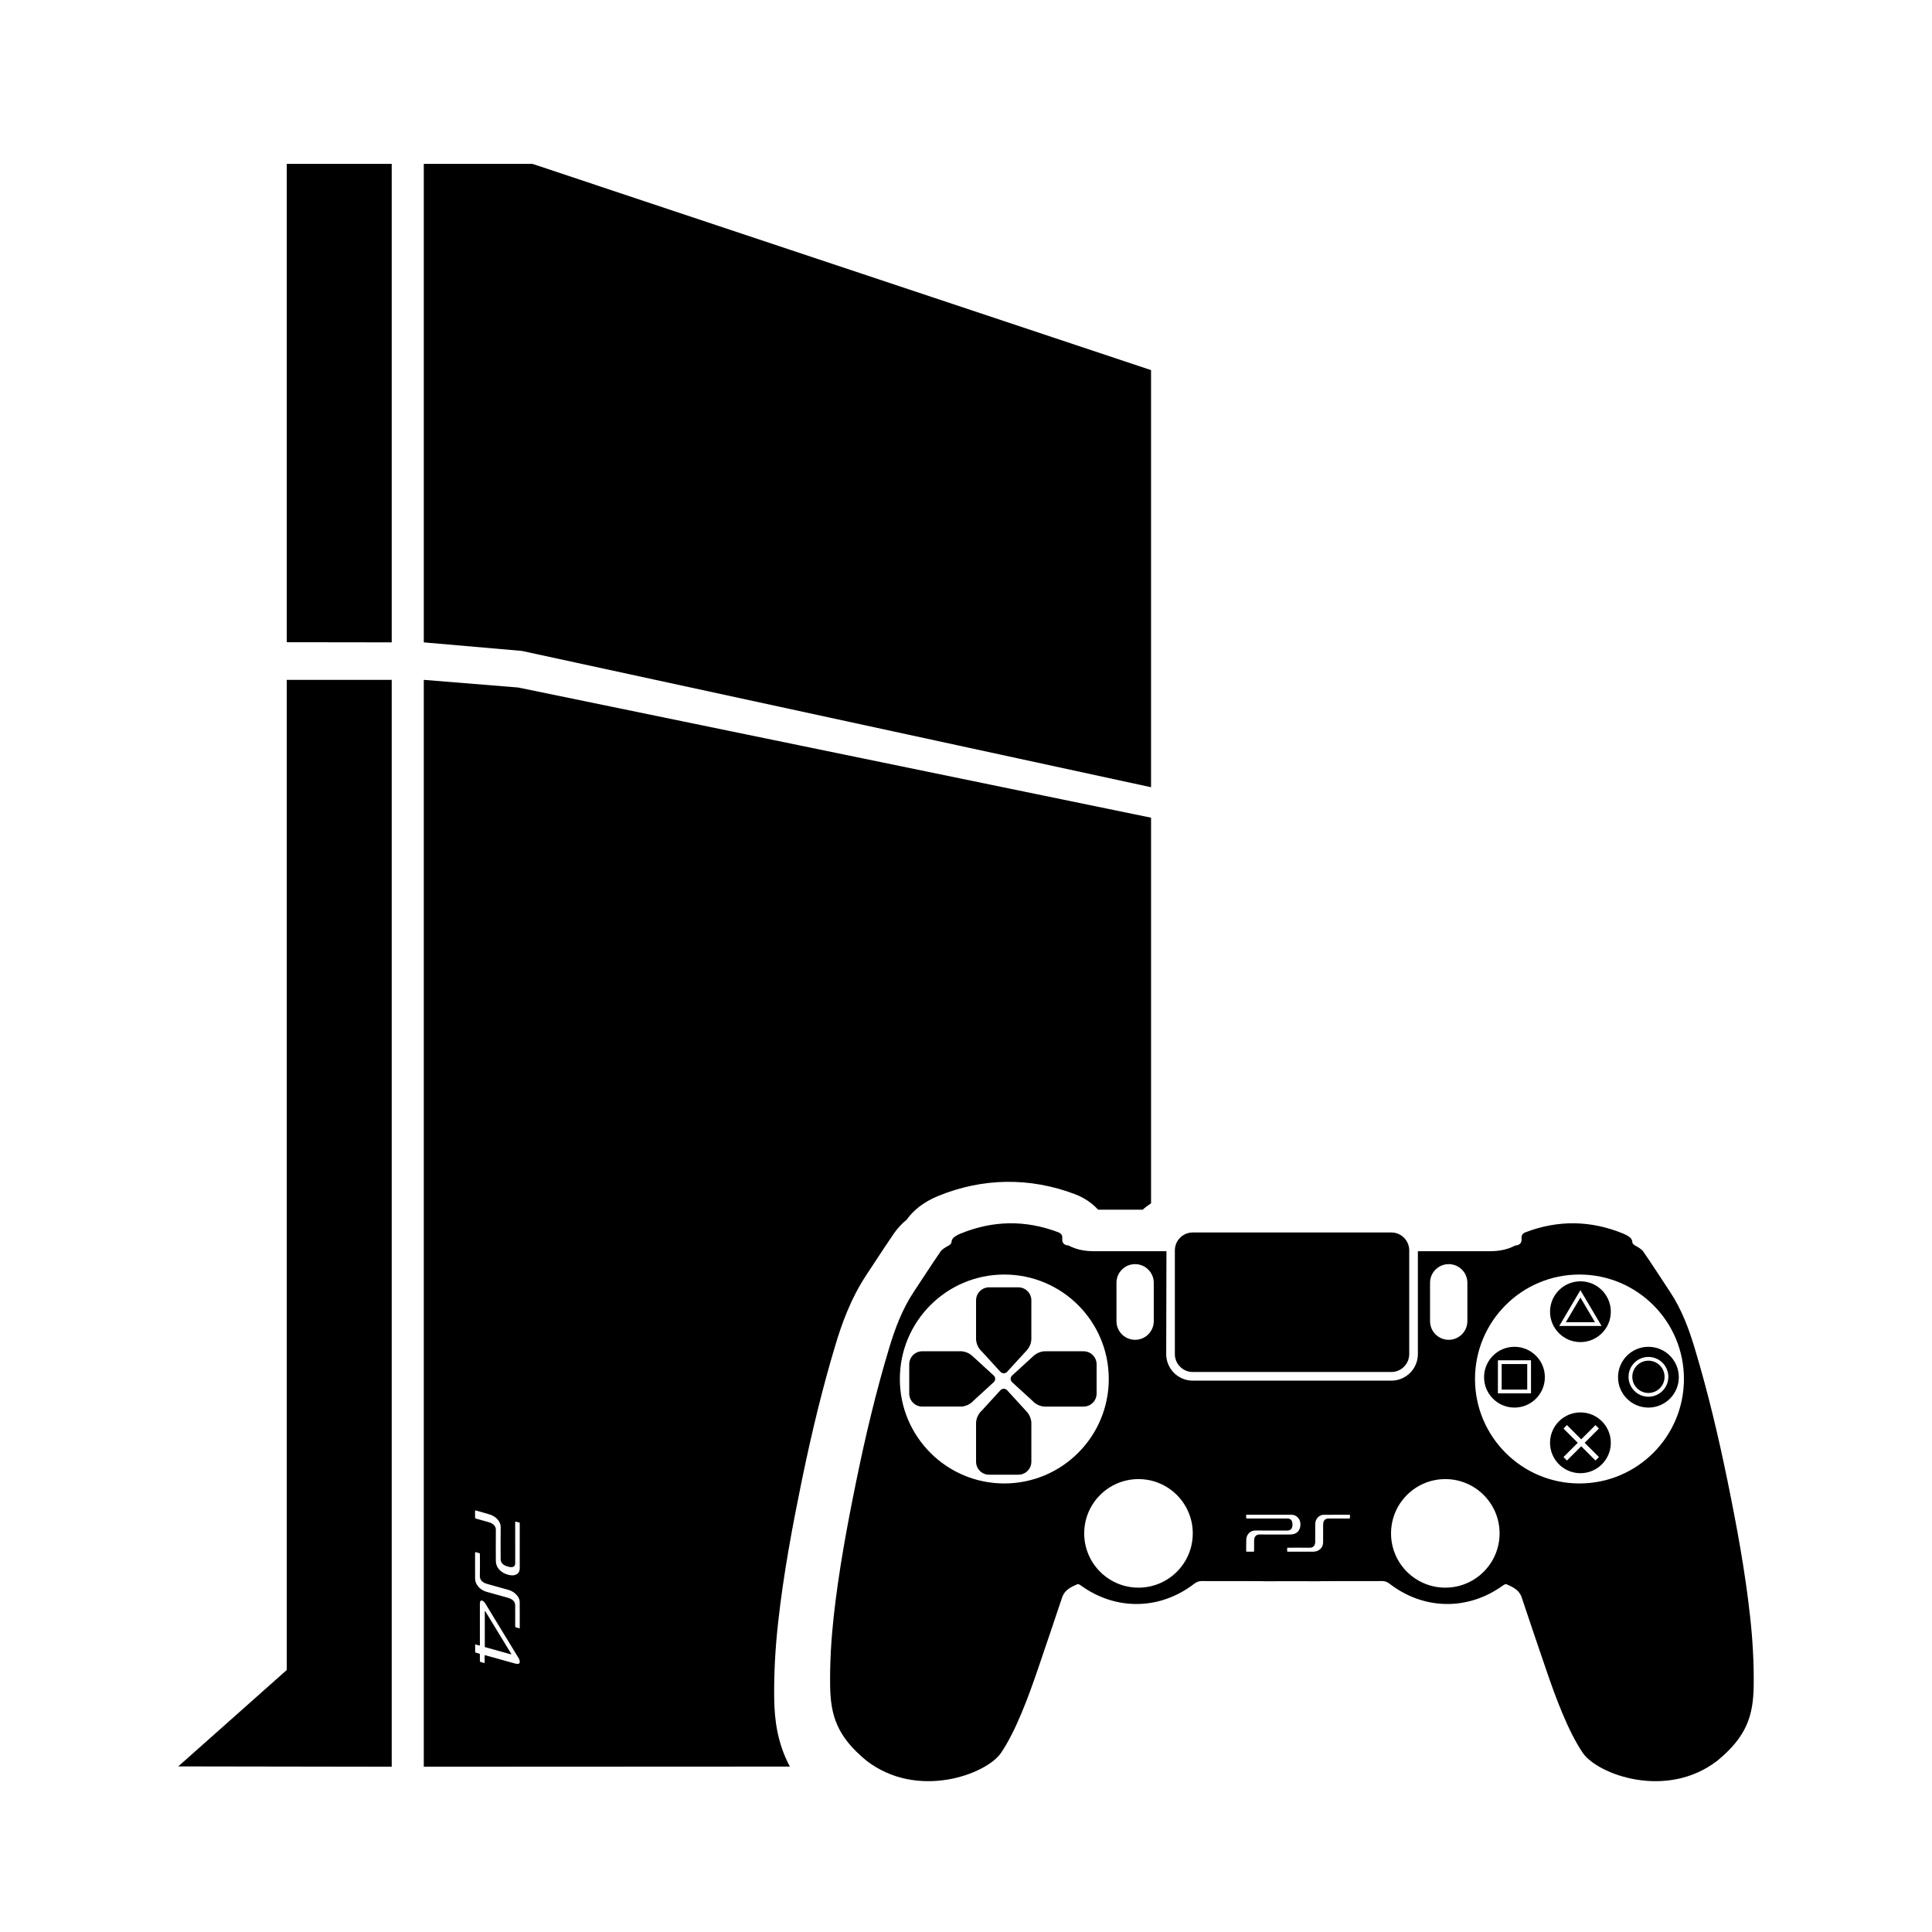 <?xml version="1.0" encoding="utf-8"?>
<!-- Generator: Adobe Illustrator 16.0.0, SVG Export Plug-In . SVG Version: 6.00 Build 0)  -->
<!DOCTYPE svg PUBLIC "-//W3C//DTD SVG 1.1//EN" "http://www.w3.org/Graphics/SVG/1.1/DTD/svg11.dtd">
<svg version="1.1" id="Layer_1" xmlns="http://www.w3.org/2000/svg" xmlns:xlink="http://www.w3.org/1999/xlink" x="0px" y="0px"
	 width="126px" height="126px" viewBox="0 0 126 126" enable-background="new 0 0 126 126" xml:space="preserve">
<path d="M18.702,44.338h6.845v70.884L11.626,115.2l7.076-6.288V44.338z M18.702,41.884l6.845,0.009V10.688h-6.845V41.884z
	 M50.742,105.862c-0.187,1.701-0.271,3.351-0.251,4.906c0.019,1.37,0.195,2.887,1.02,4.443l-23.873,0.011V44.338l6.161,0.5
	l41.27,8.49v25.148c-0.189,0.129-0.377,0.262-0.546,0.416h-2.905c-0.404-0.437-0.917-0.786-1.512-1.011
	c-2.941-1.115-6.02-1.069-8.923,0.118c-0.463,0.188-0.886,0.43-1.243,0.708c-0.313,0.243-0.586,0.526-0.809,0.839
	c-0.277,0.226-0.572,0.519-0.83,0.895c-0.438,0.638-0.861,1.282-1.285,1.928l-0.502,0.762c-1.059,1.601-1.641,3.289-2.029,4.583
	c-0.805,2.674-1.527,5.594-2.21,8.926C51.719,99.353,51.102,102.571,50.742,105.862z M30.982,98.974
	c0,0.041,0.019,0.056,0.063,0.067c0.234,0.064,0.47,0.131,0.705,0.196c0.07,0.019,0.141,0.039,0.211,0.064
	c0.196,0.073,0.381,0.236,0.377,0.458c-0.007,0.643-0.002,1.289-0.002,1.934c0,0.069,0.001,0.14,0.01,0.21
	c0.027,0.222,0.133,0.426,0.365,0.597c0.161,0.12,0.336,0.184,0.518,0.222c0.381,0.083,0.667-0.097,0.667-0.418
	c0-0.977,0-1.954,0-2.93c0-0.02,0-0.039,0-0.066c-0.082-0.022-0.153-0.039-0.226-0.063c-0.059-0.02-0.072-0.005-0.072,0.042
	c0.002,0.523,0.002,1.046,0.002,1.569c0,0.366,0,0.732,0,1.098c-0.001,0.182-0.104,0.27-0.311,0.248
	c-0.088-0.009-0.184-0.033-0.273-0.067c-0.252-0.099-0.365-0.247-0.365-0.46c0-0.697-0.006-1.397,0.002-2.092
	c0.005-0.348-0.308-0.678-0.682-0.801c-0.311-0.102-0.622-0.18-0.933-0.27c-0.04-0.011-0.056-0.004-0.055,0.031
	C30.985,98.688,30.986,98.831,30.982,98.974z M30.984,102.927c0.001,0.146,0.035,0.296,0.133,0.446
	c0.149,0.231,0.371,0.371,0.631,0.445c0.447,0.128,0.894,0.249,1.34,0.374c0.057,0.017,0.113,0.036,0.17,0.058
	c0.168,0.066,0.291,0.188,0.326,0.325c0.012,0.045,0.015,0.089,0.015,0.132c0.001,0.447,0.001,0.895,0.001,1.342
	c0,0.011-0.005,0.023,0.001,0.034c0.01,0.016,0.025,0.041,0.04,0.045c0.081,0.026,0.164,0.048,0.255,0.073c0-0.019,0-0.029,0-0.041
	c0-0.563,0.005-1.123-0.003-1.688c-0.003-0.188-0.102-0.375-0.286-0.541c-0.14-0.124-0.299-0.203-0.47-0.25
	c-0.459-0.129-0.92-0.254-1.38-0.386c-0.27-0.076-0.468-0.241-0.462-0.513c0.011-0.464,0.004-0.933,0.004-1.399
	c0-0.013-0.002-0.023,0-0.035c0.002-0.03-0.012-0.048-0.051-0.059c-0.068-0.017-0.137-0.035-0.206-0.056
	c-0.047-0.016-0.06-0.003-0.059,0.034C30.984,101.822,30.982,102.374,30.984,102.927z M33.896,108.39
	c0.009-0.098-0.037-0.193-0.097-0.29c-0.179-0.294-0.358-0.588-0.537-0.881c-0.532-0.874-1.065-1.749-1.598-2.623
	c-0.028-0.045-0.061-0.091-0.099-0.131c-0.107-0.11-0.223-0.11-0.254,0c-0.012,0.043-0.014,0.09-0.014,0.138
	c-0.001,0.891-0.001,1.781,0,2.672c0,0.04-0.014,0.051-0.063,0.035c-0.08-0.025-0.16-0.046-0.245-0.069c0,0.177,0,0.35,0,0.527
	c0.082,0.022,0.159,0.047,0.238,0.065c0.054,0.013,0.071,0.032,0.069,0.079c-0.003,0.138-0.002,0.278,0,0.42
	c0.001,0.016,0.017,0.048,0.025,0.051c0.094,0.029,0.187,0.054,0.283,0.08c0.002-0.023,0.004-0.041,0.004-0.059
	c0-0.133,0.002-0.266-0.002-0.4c0-0.05,0.014-0.063,0.075-0.045c0.63,0.178,1.261,0.354,1.891,0.527
	c0.062,0.017,0.126,0.027,0.185,0.028C33.854,108.518,33.89,108.471,33.896,108.39z M31.674,105.123
	c-0.012-0.018-0.025-0.033-0.038-0.051c-0.007,0-0.013,0-0.019,0.001c0,0.78,0,1.56,0,2.341c0.018,0.006,0.029,0.011,0.04,0.014
	c0.542,0.151,1.085,0.302,1.627,0.453c0.067,0.019,0.075,0.007,0.038-0.055C32.773,106.925,32.223,106.023,31.674,105.123z
	 M75.068,51.341V24.136L34.725,10.688h-7.087v31.206l6.394,0.557L75.068,51.341z M66.994,92.101l-1.308-1.429
	c-0.124-0.135-0.322-0.135-0.445,0l-1.201,1.313c-0.231,0.202-0.384,0.532-0.384,0.83v2.51c0,0.471,0.381,0.853,0.852,0.853h1.902
	c0.471,0,0.852-0.382,0.852-0.853v-2.51c0-0.246-0.104-0.514-0.271-0.714H66.994z M64.803,89.703l-1.43-1.309v0.003
	c-0.199-0.166-0.467-0.271-0.713-0.271h-2.511c-0.47,0-0.851,0.382-0.851,0.852v1.903c0,0.471,0.381,0.852,0.851,0.852h2.511
	c0.298,0,0.627-0.153,0.83-0.385l1.313-1.201C64.938,90.024,64.938,89.825,64.803,89.703z M77.786,89.478h12.955
	c0.642,0,1.165-0.523,1.165-1.167v-0.015V81.58v-0.034c0-0.644-0.523-1.167-1.164-1.167H77.787c-0.643,0-1.166,0.523-1.166,1.167
	v0.015v6.716v0.034C76.621,88.954,77.145,89.478,77.786,89.478z M65.241,89.462c0.123,0.134,0.321,0.134,0.445,0l1.308-1.43h-0.003
	c0.167-0.2,0.271-0.468,0.271-0.713v-2.512c0-0.47-0.381-0.851-0.852-0.851h-1.902c-0.471,0-0.852,0.381-0.852,0.851v2.512
	c0,0.297,0.152,0.627,0.384,0.829L65.241,89.462z M107.506,87.835c1.096,0,1.982,0.888,1.982,1.982s-0.887,1.982-1.982,1.982
	c-1.094,0-1.982-0.888-1.982-1.982S106.412,87.835,107.506,87.835z M107.506,88.496c-0.715,0-1.297,0.581-1.297,1.296
	c0,0.716,0.582,1.299,1.297,1.299c0.717,0,1.299-0.583,1.299-1.299C108.805,89.077,108.223,88.496,107.506,88.496z M102.12,86.231
	h1.901l-0.951-1.609L102.12,86.231z M105.053,85.546c0,1.096-0.887,1.982-1.982,1.982c-1.094,0-1.982-0.887-1.982-1.982
	c0-1.095,0.889-1.982,1.982-1.982C104.166,83.563,105.053,84.451,105.053,85.546z M104.451,86.477l-1.381-2.336l-1.379,2.336
	H104.451z M106.454,89.792c0,0.581,0.472,1.054,1.052,1.054c0.581,0,1.053-0.473,1.053-1.054c0-0.579-0.472-1.052-1.053-1.052
	C106.926,88.74,106.454,89.213,106.454,89.792z M105.053,94.096c0,1.095-0.887,1.982-1.982,1.982c-1.094,0-1.982-0.888-1.982-1.982
	s0.889-1.982,1.982-1.982C104.166,92.113,105.053,93.001,105.053,94.096z M103.349,94.096l0.93-0.93l-0.226-0.226l-0.93,0.93
	l-0.93-0.93l-0.226,0.226l0.93,0.93l-0.93,0.93l0.226,0.226l0.93-0.93l0.93,0.93l0.226-0.226L103.349,94.096z M114.371,109.931
	c-0.025,1.969-0.458,3.322-2.367,4.894c-3.33,2.573-7.83,0.894-8.783-0.513s-1.764-3.592-2.41-5.491
	c-0.527-1.545-1.055-3.09-1.569-4.64c-0.165-0.494-0.577-0.679-0.996-0.863c-0.051-0.021-0.151,0.027-0.21,0.07
	c-2.297,1.673-5.205,1.621-7.443-0.125c-0.113-0.089-0.285-0.15-0.43-0.15c-0.66,0-2.363,0.002-4.035,0.005v0.007
	c-0.365-0.001-1.051-0.002-1.873-0.004c-0.822,0.002-1.507,0.003-1.873,0.004v-0.007c-1.672-0.003-3.374-0.005-4.035-0.005
	c-0.145,0-0.315,0.062-0.43,0.15c-2.238,1.746-5.146,1.798-7.443,0.125c-0.059-0.043-0.158-0.092-0.209-0.07
	c-0.419,0.185-0.832,0.369-0.996,0.863c-0.516,1.55-1.043,3.095-1.568,4.64c-0.647,1.899-1.459,4.085-2.412,5.491
	c-0.952,1.406-5.451,3.086-8.783,0.513c-1.908-1.571-2.341-2.925-2.367-4.894c-0.019-1.493,0.068-2.995,0.23-4.479
	c0.328-2.992,0.879-5.953,1.482-8.902c0.594-2.901,1.279-5.782,2.133-8.62c0.387-1.284,0.852-2.533,1.598-3.661
	c0.583-0.881,1.155-1.768,1.753-2.639c0.109-0.159,0.306-0.271,0.483-0.369c0.135-0.075,0.234-0.129,0.244-0.308
	c0.006-0.095,0.086-0.206,0.166-0.268c0.124-0.097,0.271-0.174,0.418-0.233c2.109-0.863,4.23-0.899,6.365-0.09
	c0.182,0.068,0.284,0.191,0.267,0.38c-0.026,0.294,0.087,0.456,0.384,0.482c0.023,0.002,0.047,0.014,0.068,0.025
	c0.502,0.26,1.042,0.349,1.602,0.351h4.741l-0.015,6.71c0,0.955,0.775,1.732,1.729,1.732h12.955c0.954,0,1.729-0.777,1.729-1.732
	v-6.71h4.708c0.56-0.002,1.099-0.091,1.603-0.351c0.02-0.012,0.043-0.023,0.066-0.025c0.297-0.026,0.411-0.188,0.385-0.482
	c-0.018-0.188,0.084-0.312,0.266-0.38c2.135-0.81,4.256-0.773,6.366,0.09c0.147,0.06,0.293,0.137,0.417,0.233
	c0.08,0.062,0.16,0.173,0.166,0.268c0.01,0.179,0.109,0.232,0.244,0.308c0.178,0.098,0.375,0.21,0.484,0.369
	c0.598,0.871,1.17,1.758,1.752,2.639c0.746,1.128,1.212,2.377,1.598,3.661c0.854,2.838,1.539,5.719,2.133,8.62
	c0.604,2.949,1.155,5.91,1.482,8.902C114.303,106.936,114.391,108.438,114.371,109.931z M72.813,86.162
	c0,0.673,0.543,1.217,1.215,1.217s1.217-0.544,1.217-1.217V83.66c0-0.672-0.545-1.216-1.217-1.216s-1.215,0.544-1.215,1.216V86.162z
	 M72.311,89.935c0-3.762-3.051-6.813-6.813-6.813s-6.812,3.051-6.812,6.813s3.05,6.812,6.812,6.812S72.311,93.696,72.311,89.935z
	 M77.789,100.003c0-1.955-1.585-3.54-3.54-3.54c-1.954,0-3.54,1.585-3.54,3.54s1.586,3.539,3.54,3.539
	C76.204,103.542,77.789,101.958,77.789,100.003z M84.041,100.077c0.068,0,0.137,0,0.205-0.007c0.209-0.024,0.381-0.111,0.485-0.302
	c0.073-0.133,0.087-0.279,0.076-0.429c-0.023-0.315-0.278-0.553-0.593-0.553c-0.959,0-1.918,0-2.877,0c-0.02,0-0.039,0-0.064,0
	c0,0.069,0.003,0.128-0.002,0.188c-0.002,0.047,0.016,0.059,0.063,0.059c0.512-0.002,1.025-0.002,1.539-0.002
	c0.359,0,0.719,0,1.078,0.001c0.179,0,0.293,0.086,0.328,0.256c0.016,0.073,0.019,0.152,0.008,0.227
	c-0.027,0.208-0.141,0.303-0.352,0.303c-0.684,0-1.369,0.005-2.055-0.003c-0.342-0.003-0.58,0.256-0.599,0.564
	c-0.015,0.257-0.007,0.515-0.009,0.771c-0.002,0.033,0.01,0.046,0.045,0.046c0.141-0.001,0.281-0.003,0.423,0
	c0.04,0.001,0.049-0.016,0.049-0.051c-0.001-0.194-0.001-0.39,0-0.584c0-0.058,0-0.116,0.007-0.174
	c0.018-0.162,0.127-0.315,0.346-0.313C82.775,100.082,83.408,100.078,84.041,100.077z M88.041,98.787c-0.018,0-0.028,0-0.039,0
	c-0.553,0-1.104-0.003-1.656,0.003c-0.184,0.003-0.342,0.084-0.453,0.236c-0.084,0.116-0.117,0.248-0.117,0.389
	c-0.002,0.381,0.002,0.762-0.002,1.143c-0.002,0.223-0.109,0.386-0.377,0.381c-0.459-0.008-0.918-0.002-1.375-0.002
	c-0.012,0-0.023,0.001-0.035,0c-0.03-0.003-0.043,0.01-0.043,0.042c0.002,0.057,0.002,0.113,0,0.17
	c-0.002,0.038,0.014,0.049,0.051,0.049c0.543-0.001,1.086,0,1.629-0.001c0.143,0,0.279-0.03,0.4-0.109
	c0.188-0.124,0.264-0.308,0.266-0.523c0.004-0.369,0-0.738,0.001-1.107c0.001-0.047,0.004-0.094,0.011-0.141
	c0.018-0.139,0.105-0.241,0.229-0.27c0.04-0.011,0.083-0.013,0.126-0.013c0.438-0.001,0.877-0.001,1.316-0.001
	c0.011,0,0.024,0.005,0.033,0c0.014-0.009,0.033-0.021,0.033-0.033C88.043,98.932,88.041,98.864,88.041,98.787z M93.264,86.162
	c0,0.673,0.545,1.217,1.217,1.217s1.217-0.544,1.217-1.217V83.66c0-0.672-0.545-1.216-1.217-1.216s-1.217,0.544-1.217,1.216V86.162z
	 M97.799,100.003c0-1.955-1.585-3.54-3.539-3.54c-1.955,0-3.54,1.585-3.54,3.54s1.585,3.539,3.54,3.539
	C96.214,103.542,97.799,101.958,97.799,100.003z M109.822,89.935c0-3.762-3.051-6.813-6.813-6.813s-6.813,3.051-6.813,6.813
	s3.051,6.812,6.813,6.812S109.822,93.696,109.822,89.935z M100.752,89.817c0,1.095-0.889,1.982-1.982,1.982
	c-1.096,0-1.983-0.888-1.983-1.982s0.888-1.982,1.983-1.982C99.863,87.835,100.752,88.723,100.752,89.817z M99.848,88.715h-2.158
	v2.156h2.158V88.715z M70.666,88.127h-2.511c-0.245,0-0.513,0.104-0.713,0.271v-0.003l-1.429,1.309
	c-0.135,0.122-0.135,0.321,0,0.444l1.313,1.201c0.202,0.231,0.531,0.385,0.829,0.385h2.511c0.471,0,0.852-0.381,0.852-0.852v-1.903
	C71.518,88.509,71.137,88.127,70.666,88.127z M99.602,88.958h-1.667v1.669h1.667V88.958z"/>
</svg>

